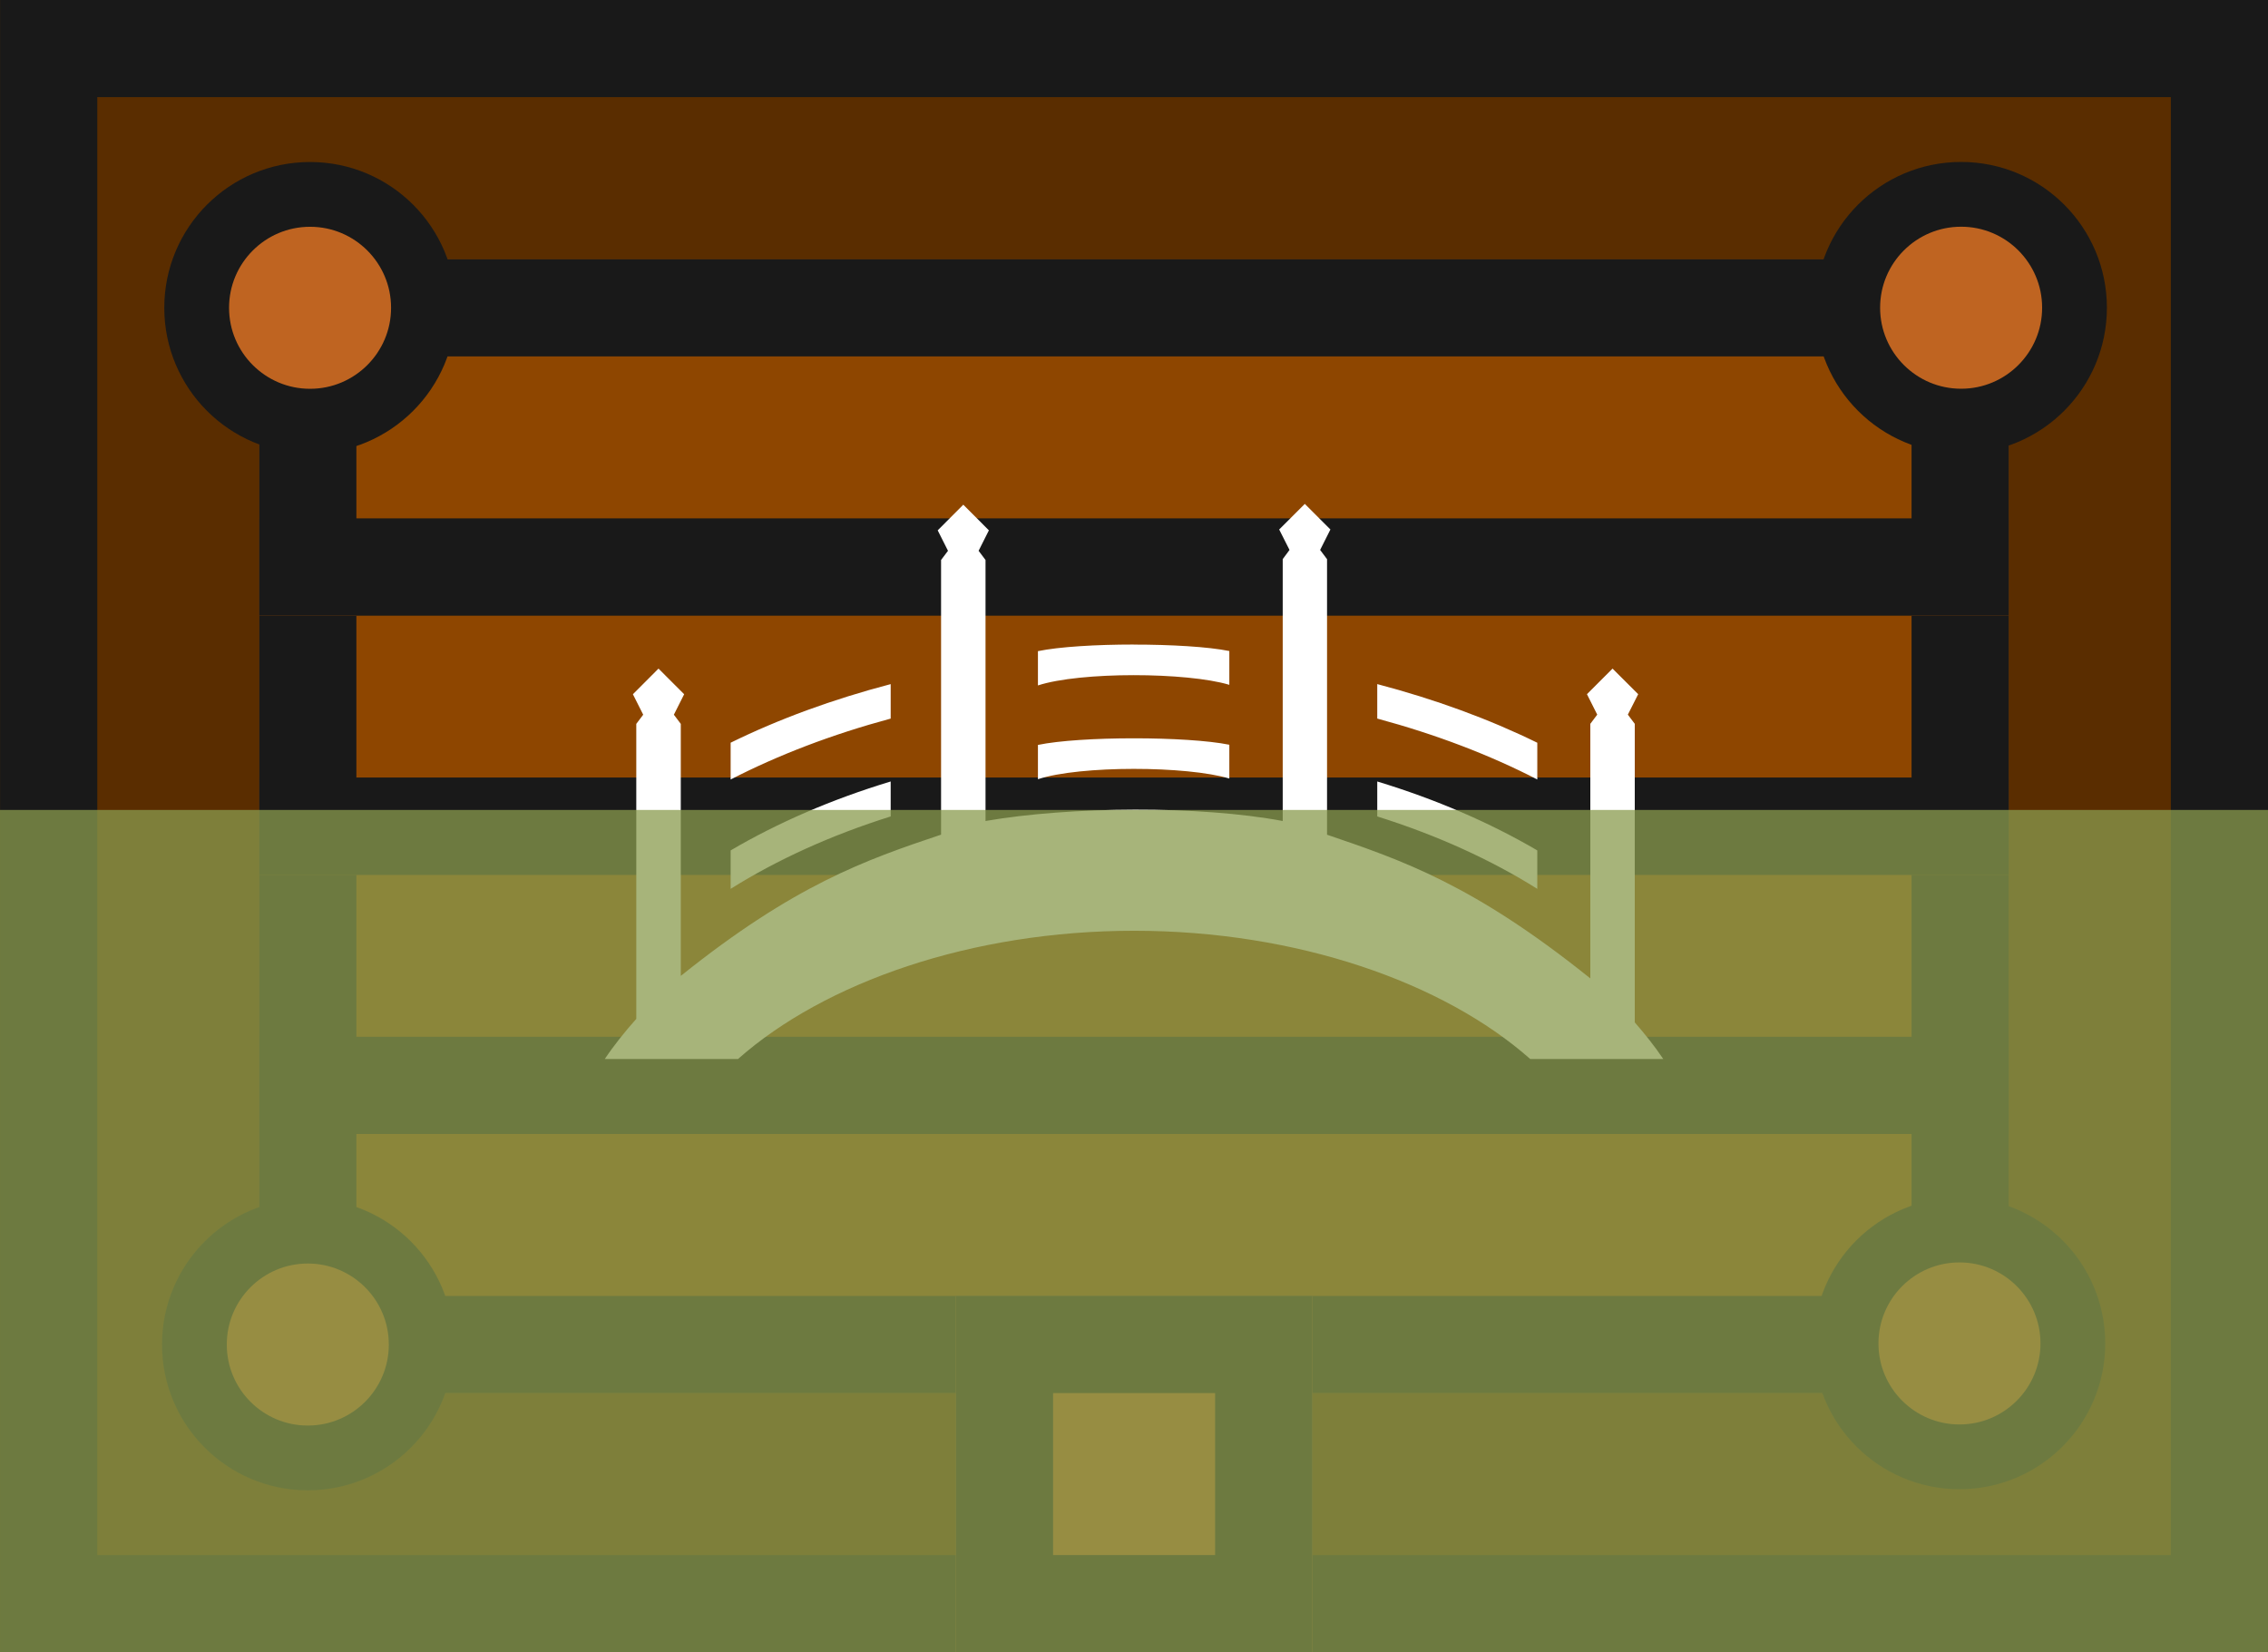 <?xml version="1.0" encoding="UTF-8" standalone="no"?>
<svg
   xmlns:dc="http://purl.org/dc/elements/1.1/"
   xmlns:cc="http://creativecommons.org/ns#"
   xmlns:rdf="http://www.w3.org/1999/02/22-rdf-syntax-ns#"
   xmlns:svg="http://www.w3.org/2000/svg"
   xmlns="http://www.w3.org/2000/svg"
   xmlns:sodipodi="http://sodipodi.sourceforge.net/DTD/sodipodi-0.dtd"
   xmlns:inkscape="http://www.inkscape.org/namespaces/inkscape"
   width="140"
   height="102"
   viewBox="0 0 37.042 26.988"
   version="1.1"
   id="svg42"
   sodipodi:docname="map-chest-03d.svg"
   inkscape:version="0.92.2 (5c3e80d, 2017-08-06)">
  <rect x="0" y="0" width="37.042" height="26.988" fill="#333333" stroke="none"/>
  <sodipodi:namedview
     pagecolor="#ffffff"
     bordercolor="#666666"
     borderopacity="1"
     objecttolerance="10"
     gridtolerance="10"
     guidetolerance="10"
     inkscape:pageopacity="0"
     inkscape:pageshadow="2"
     inkscape:window-width="1920"
     inkscape:window-height="1017"
     id="namedview44"
     showgrid="true"
     inkscape:showpageshadow="false"
     inkscape:zoom="0.7172083"
     inkscape:cx="70.168176"
     inkscape:cy="285.50926"
     inkscape:window-x="1912"
     inkscape:window-y="-8"
     inkscape:window-maximized="1"
     inkscape:current-layer="svg42">
    <inkscape:grid
       type="xygrid"
       id="grid859"
       empspacing="4"
       spacingy="1.058"
       spacingx="1.058" />
  </sodipodi:namedview>
  <defs
     id="defs20">
    <clipPath
       id="f">
      <path
         fill="#eda500"
         stroke-width="2.114"
         stroke-miterlimit="10"
         d="M-307.054 16.14h5.821v5.821h-5.821z"
         id="path2" />
    </clipPath>
    <clipPath
       id="a">
      <rect
         rx="0"
         y="-4.233"
         x="-301.233"
         height="37.042"
         width="26.988"
         fill="#ed9000"
         stroke-width="1.713"
         id="rect5" />
    </clipPath>
    <clipPath
       id="b">
      <path
         d="M-4.763 273.187v-5.82h28.575v5.82z"
         fill="#4d2600"
         stroke-width="3.532"
         id="path8" />
    </clipPath>
    <clipPath
       id="c">
      <path
         d="M-4.763 273.187v-5.82h28.575v5.82z"
         fill="#4d2600"
         stroke-width="3.532"
         id="path11" />
    </clipPath>
    <clipPath
       id="d">
      <path
         d="M-4.763 273.187v-5.82h28.575v5.82z"
         fill="#4d2600"
         stroke-width="3.532"
         id="path14" />
    </clipPath>
    <clipPath
       id="e">
      <path
         d="M-4.763 273.187v-5.82h28.575v5.82z"
         fill="#4d2600"
         stroke-width="3.532"
         id="path17" />
    </clipPath>
  </defs>
  <rect
     clip-path="url(#a)"
     rx="0"
     y="-4.233"
     x="-301.233"
     height="37.042"
     width="26.988"
     transform="rotate(-90 -135.006 -139.24)"
     id="rect22"
     stroke-width="3.175"
     stroke="#191919"
     fill="#7d3e00"
     style="fill:#5a2d00;fill-opacity:1" />
  <path
     transform="translate(8.996 -250.433)"
     clip-path="url(#b)"
     d="M-4.763 273.187v-5.82h28.575v5.82z"
     fill="#4d2600"
     stroke="#191919"
     stroke-width="3.175"
     id="path24"
     style="fill:#8e4600;fill-opacity:1" />
  <path
     transform="translate(8.996 -254.666)"
     clip-path="url(#c)"
     d="M-4.763 273.187v-5.82h28.575v5.82z"
     fill="#4d2600"
     stroke="#191919"
     stroke-width="3.175"
     id="path26"
     style="fill:#8e4600;fill-opacity:1" />
  <path
     transform="translate(8.996 -258.9)"
     clip-path="url(#d)"
     d="M-4.763 273.187v-5.82h28.575v5.82z"
     fill="#4d2600"
     stroke="#191919"
     stroke-width="3.175"
     id="path28"
     style="fill:#8e4600;fill-opacity:1" />
  <path
     transform="translate(8.996 -263.133)"
     clip-path="url(#e)"
     d="M-4.763 273.187v-5.82h28.575v5.82z"
     fill="#4d2600"
     stroke="#191919"
     stroke-width="3.175"
     id="path30"
     style="fill:#8e4600;fill-opacity:1" />
  <circle
     r="1.852"
     stroke-miterlimit="10"
     cy="21.96"
     cx="5.027"
     fill="#777"
     stroke="#191919"
     stroke-width="1.058"
     id="circle32"
     style="fill:#bf6421;fill-opacity:1" />
  <circle
     r="1.852"
     stroke-miterlimit="10"
     cy="5.027"
     cx="5.064"
     fill="#777"
     stroke="#191919"
     stroke-width="1.058"
     id="circle34"
     style="fill:#bf6421;fill-opacity:1" />
  <circle
     r="1.852"
     stroke-miterlimit="10"
     cy="5.026"
     cx="32.03"
     fill="#777"
     stroke="#191919"
     stroke-width="1.058"
     id="circle36"
     style="fill:#bf6421;fill-opacity:1" />
  <circle
     r="1.852"
     stroke-miterlimit="10"
     cy="21.942"
     cx="32.003"
     fill="#777"
     stroke="#191919"
     stroke-width="1.058"
     id="circle38"
     style="fill:#bf6421;fill-opacity:1" />
  <path
     d="M-307.054 16.14h5.821v5.821h-5.821z"
     stroke-miterlimit="10"
     clip-path="url(#f)"
     transform="rotate(-90 -140.298 -139.77)"
     fill="#777"
     stroke="#191919"
     stroke-width="3.175"
     id="path40"
     style="fill:#bf6421;fill-opacity:1" />
  <path
     inkscape:connector-curvature="0"
     style="fill:#ffffff;fill-opacity:1;stroke:none;stroke-width:3.667;stroke-linecap:square;stroke-linejoin:miter;stroke-miterlimit:4;stroke-dasharray:none;stroke-opacity:1"
     d="m 21.311,8.23 0.418,0.418 -0.168,0.334 0.113,0.151 v 4.5 c 1.238,0.422 2.395,0.817 4.3,2.347 v -4.158 l 0.113,-0.15 -0.168,-0.334 0.418,-0.418 0.419,0.418 -0.169,0.334 0.113,0.15 v 4.876 c 0.169,0.194 0.327,0.392 0.465,0.598 h -2.173 c -1.415,-1.252 -3.812,-2.094 -6.469,-2.094 -2.657,0 -5.054,0.842 -6.469,2.094 H 9.878 c 0.151,-0.226 0.326,-0.444 0.514,-0.655 v -4.818 l 0.113,-0.15 -0.168,-0.334 0.418,-0.419 0.419,0.419 -0.168,0.334 0.113,0.15 v 4.116 c 1.855,-1.487 3.015,-1.893 4.251,-2.307 V 9.146 l 0.113,-0.15 -0.168,-0.334 0.418,-0.419 0.418,0.419 -0.168,0.334 0.113,0.15 v 4.263 c 1.387,-0.24 3.5,-0.254 4.854,0 V 9.132 L 21.061,8.982 20.892,8.648 Z m -2.796,2.298 c 0.608,-3.28e-4 1.217,0.035 1.563,0.105 v 0.552 c -0.693,-0.208 -2.433,-0.216 -3.126,0.01 v -0.56 c 0.347,-0.072 0.955,-0.108 1.563,-0.108 z m 3.979,0.645 c 0.946,0.249 1.825,0.571 2.614,0.958 v 0.6 c -0.777,-0.401 -1.657,-0.737 -2.614,-0.995 z m -7.947,5.46e-4 v 0.563 c -0.957,0.258 -1.836,0.594 -2.614,0.995 v -0.601 c 0.788,-0.387 1.667,-0.709 2.614,-0.957 z m 3.968,0.885 c 0.608,-3.28e-4 1.217,0.035 1.563,0.105 v 0.552 c -0.693,-0.208 -2.433,-0.216 -3.126,0.011 v -0.56 c 0.347,-0.072 0.955,-0.108 1.563,-0.108 z m -3.968,0.705 v 0.571 c -0.974,0.306 -1.856,0.707 -2.614,1.183 v -0.628 c 0.773,-0.454 1.653,-0.835 2.614,-1.126 z m 7.947,0 c 0.961,0.292 1.84,0.673 2.614,1.126 v 0.628 c -0.758,-0.476 -1.639,-0.877 -2.614,-1.183 z"
     id="path980"
     sodipodi:nodetypes="ccccccccccccccccsccccccccccccccccccccccccccccccccccccccccccccccccccccccccccc" />
  <path
     style="fill:#8a9b4e;fill-opacity:0.749;stroke-width:1.713"
     d="m 37.042,26.988 -37.042,-1e-6 1.05882e-6,-13.759 H 37.042 Z"
     id="rect864"
     inkscape:connector-curvature="0"
     sodipodi:nodetypes="ccccc" />
</svg>
